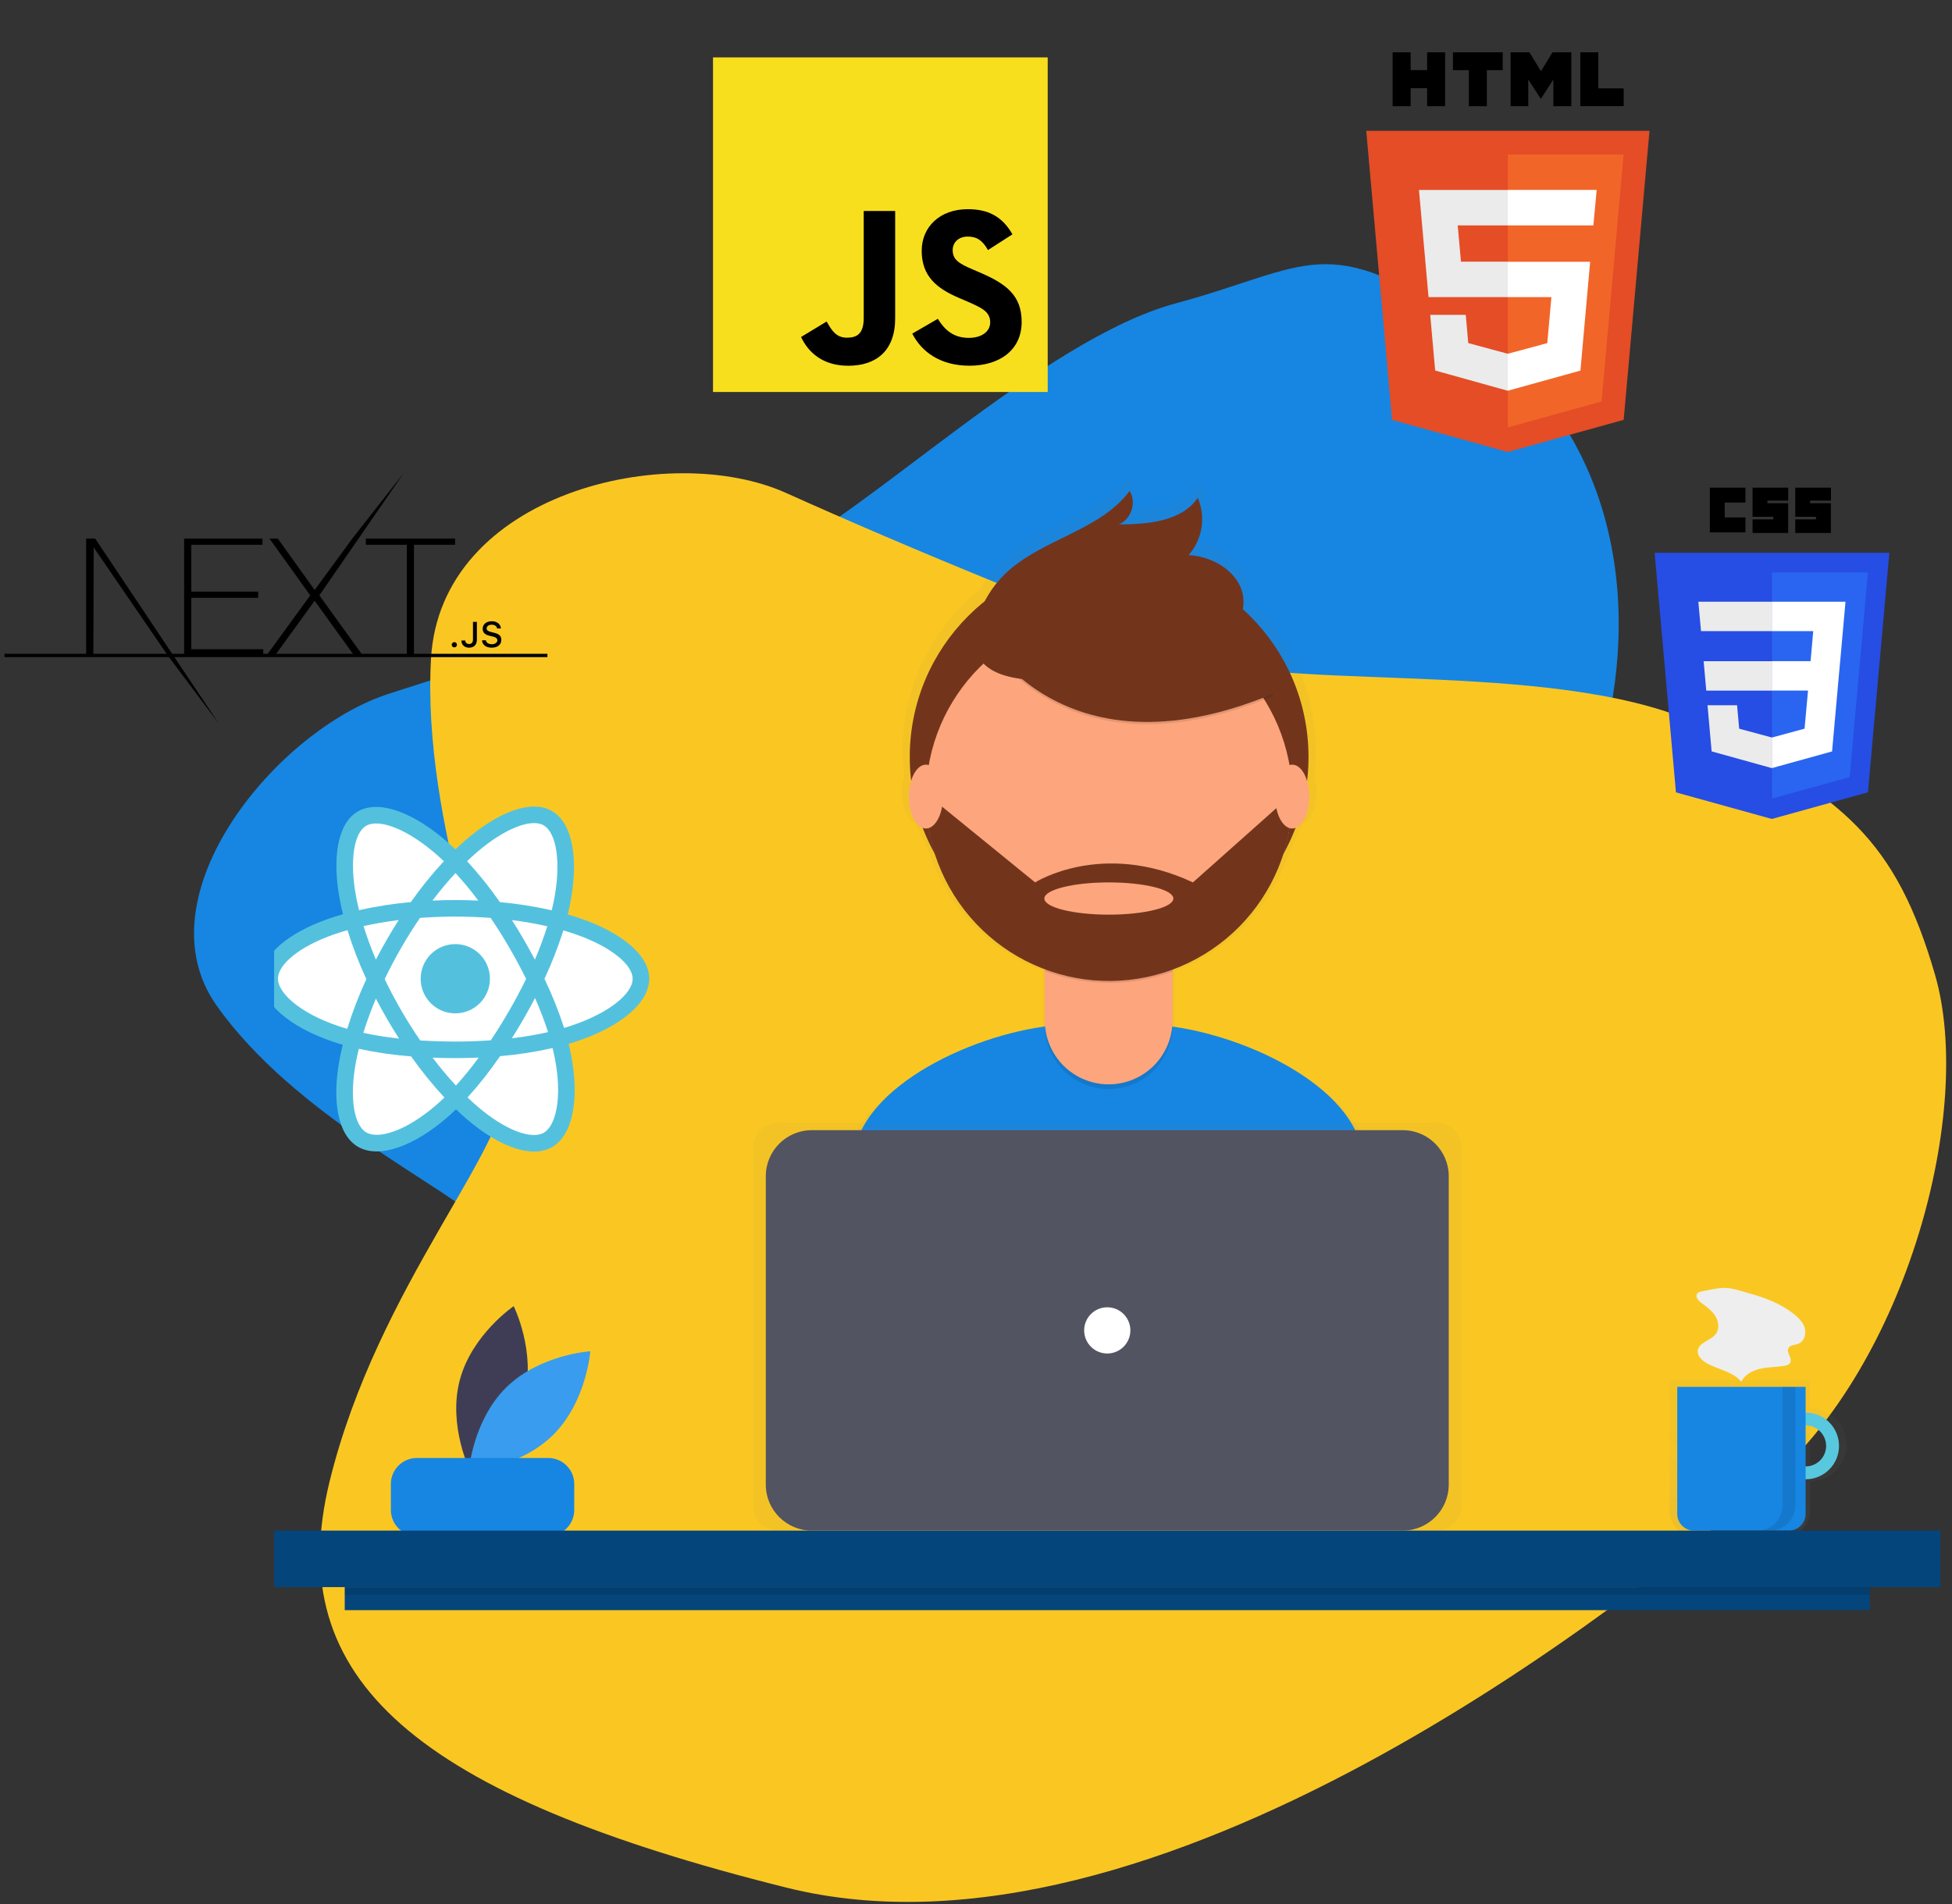 <svg width="412" height="402" viewBox="0 0 412 402" fill="none" xmlns="http://www.w3.org/2000/svg">
<rect x="0" y="0" width="412" height="402" fill="#333333" stroke="none"/>
<path d="M45.719 212.284C29.339 189.105 58.57 153.881 82.24 146.403C105.91 138.925 144.184 125.726 163.16 117.486C182.136 109.246 219.941 71.653 248.162 64.04C276.382 56.428 279.752 48.202 309.516 68.612C339.28 89.022 346.797 123.456 338.485 156.455C330.173 189.454 298.047 298.302 231.735 331.605C165.422 364.909 132.26 366.399 118.416 334.095C104.572 301.79 110.306 266.32 102.082 258.297C93.859 250.274 62.1 235.463 45.719 212.284Z" fill="#1686E2"/>
<path d="M90.967 139.116C92.915 104.08 141.117 92.888 165.948 104.08C190.779 115.272 231.679 132.304 253.101 139.116C274.524 145.929 331.491 139.116 360.217 153.715C388.943 168.313 400.124 177.191 408.419 205.782C416.714 234.373 402.577 287.534 373.363 312.837C344.149 338.141 243.851 417.946 165.948 398.481C88.045 379.016 59.319 354.686 69.544 312.837C79.769 270.989 108.495 241.305 107.034 227.193C105.574 213.082 89.019 174.153 90.967 139.116Z" fill="#FAC722"/>
<g clip-path="url(#clip0)">
<path d="M110.656 294.961C108.127 304.59 99.267 310.608 99.267 310.608C99.267 310.608 94.506 301.013 97.034 291.384C99.563 281.754 108.424 275.737 108.424 275.737C108.424 275.737 113.185 285.331 110.656 294.961Z" fill="#3F3D56"/>
<path d="M106.821 292.924C99.738 299.921 98.946 310.602 98.946 310.602C98.946 310.602 109.636 309.939 116.719 302.942C123.801 295.945 124.593 285.264 124.593 285.264C124.593 285.264 113.903 285.927 106.821 292.924Z" fill="#399CEE"/>
<path d="M115.702 307.788H87.999C84.96 307.788 82.497 310.251 82.497 313.29V318.757C82.497 321.796 84.96 324.259 87.999 324.259H115.702C118.741 324.259 121.204 321.796 121.204 318.757V313.29C121.204 310.251 118.741 307.788 115.702 307.788Z" fill="#1686E2"/>
<g opacity="0.7">
<path opacity="0.7" d="M382.058 297.266V291.331H352.383V318.781C352.383 319.541 352.532 320.294 352.823 320.996C353.114 321.698 353.54 322.336 354.077 322.873C354.615 323.41 355.253 323.837 355.955 324.127C356.657 324.418 357.409 324.568 358.169 324.568H376.271C377.806 324.568 379.278 323.958 380.363 322.873C381.449 321.788 382.058 320.316 382.058 318.781V312.698C384.102 312.694 386.061 311.879 387.504 310.433C388.948 308.986 389.759 307.026 389.759 304.982C389.759 302.938 388.948 300.978 387.504 299.532C386.061 298.085 384.102 297.27 382.058 297.266ZM382.058 309.73V300.234C383.317 300.234 384.525 300.734 385.416 301.625C386.306 302.515 386.806 303.723 386.806 304.982C386.806 306.241 386.306 307.449 385.416 308.339C384.525 309.23 383.317 309.73 382.058 309.73Z" fill="url(#paint0_linear)"/>
</g>
<path d="M381.103 298.195C379.71 298.195 378.348 298.609 377.189 299.383C376.031 300.157 375.128 301.257 374.595 302.544C374.062 303.832 373.922 305.248 374.194 306.614C374.466 307.981 375.137 309.236 376.122 310.221C377.107 311.207 378.362 311.878 379.729 312.149C381.095 312.421 382.512 312.282 383.799 311.749C385.086 311.215 386.187 310.312 386.961 309.154C387.735 307.995 388.148 306.633 388.148 305.24C388.148 303.372 387.406 301.58 386.085 300.259C384.764 298.938 382.972 298.195 381.103 298.195ZM381.103 309.575C380.246 309.575 379.408 309.321 378.695 308.845C377.982 308.368 377.426 307.691 377.098 306.899C376.77 306.107 376.684 305.235 376.851 304.394C377.019 303.553 377.432 302.781 378.038 302.175C378.644 301.568 379.417 301.155 380.258 300.988C381.098 300.821 381.97 300.907 382.762 301.235C383.554 301.563 384.232 302.119 384.708 302.832C385.184 303.545 385.439 304.383 385.439 305.24C385.439 306.39 384.982 307.493 384.169 308.306C383.356 309.119 382.253 309.575 381.103 309.575Z" fill="#62DEF7"/>
<path opacity="0.1" d="M381.103 298.195C379.71 298.195 378.348 298.609 377.189 299.383C376.031 300.157 375.128 301.257 374.595 302.544C374.062 303.832 373.922 305.248 374.194 306.614C374.466 307.981 375.137 309.236 376.122 310.221C377.107 311.207 378.362 311.878 379.729 312.149C381.095 312.421 382.512 312.282 383.799 311.749C385.086 311.215 386.187 310.312 386.961 309.154C387.735 307.995 388.148 306.633 388.148 305.24C388.148 303.372 387.406 301.58 386.085 300.259C384.764 298.938 382.972 298.195 381.103 298.195ZM381.103 309.575C380.246 309.575 379.408 309.321 378.695 308.845C377.982 308.368 377.426 307.691 377.098 306.899C376.77 306.107 376.684 305.235 376.851 304.394C377.019 303.553 377.432 302.781 378.038 302.175C378.644 301.568 379.417 301.155 380.258 300.988C381.098 300.821 381.97 300.907 382.762 301.235C383.554 301.563 384.232 302.119 384.708 302.832C385.184 303.545 385.439 304.383 385.439 305.24C385.439 306.39 384.982 307.493 384.169 308.306C383.356 309.119 382.253 309.575 381.103 309.575Z" fill="black"/>
<path d="M354.008 292.776H381.103V319.593C381.103 320.529 380.731 321.427 380.069 322.089C379.407 322.751 378.51 323.123 377.574 323.123H357.538C356.602 323.123 355.704 322.751 355.042 322.089C354.38 321.427 354.008 320.529 354.008 319.593V292.776Z" fill="#1686E2"/>
<path d="M409.553 323.123H57.859V335.045H409.553V323.123Z" fill="#04457B"/>
<g opacity="0.7">
<path opacity="0.7" d="M289.188 243.355C285.418 229.673 264.049 219.682 247.97 217.466C247.972 217.366 247.977 217.265 247.977 217.164V205.452C247.995 205.446 248.012 205.441 248.029 205.434V204.99C253.736 202.868 258.885 199.476 263.088 195.071C267.291 190.667 270.437 185.364 272.289 179.564C273.283 177.767 274.148 175.902 274.878 173.983C276.594 173.358 277.891 170.528 277.891 167.127C277.897 165.963 277.734 164.805 277.406 163.689C277.617 161.957 277.724 160.214 277.728 158.469C277.735 152.369 276.459 146.336 273.983 140.761C271.507 135.186 267.886 130.194 263.356 126.109C263.491 125.409 263.537 124.694 263.492 123.982C263.129 118.36 257.124 114.541 251.497 114.286C252.984 112.6 253.961 110.526 254.315 108.306C254.67 106.086 254.387 103.812 253.5 101.746C249.912 106.974 242.545 107.529 236.205 107.571C238.941 106.511 240.172 102.72 238.58 100.256C231.954 109.138 219.036 110.782 211.154 118.572C209.437 120.276 207.998 122.239 206.89 124.389C201.768 128.469 197.632 133.653 194.791 139.554C191.951 145.454 190.478 151.92 190.483 158.469C190.486 160.198 190.592 161.925 190.798 163.642C190.46 164.772 190.292 165.947 190.299 167.127C190.299 170.543 191.607 173.383 193.335 173.99C194.068 175.916 194.937 177.787 195.936 179.589C197.781 185.356 200.907 190.63 205.079 195.017C209.25 199.405 214.36 202.792 220.026 204.926V217.164C220.026 217.258 220.031 217.351 220.033 217.445C203.893 219.622 182.353 229.692 178.617 243.484C175.391 255.394 171.947 268.474 170.234 276.154C184.921 286.474 215.739 292.534 235.053 292.534C253.403 292.534 283.396 287.064 297.651 277.667C296.107 269.229 292.554 255.574 289.188 243.355Z" fill="url(#paint1_linear)"/>
</g>
<path d="M235.013 289.136C252.715 289.136 281.648 283.86 295.399 274.795C293.91 266.655 290.483 253.483 287.235 241.695C283.099 226.683 256.996 216.275 241.424 216.275H226.418C210.798 216.275 184.656 226.743 180.572 241.82C177.46 253.309 174.138 265.927 172.485 273.336C186.653 283.291 216.382 289.136 235.013 289.136Z" fill="#1686E2"/>
<path d="M234.099 201.89C257.34 201.89 276.181 183.05 276.181 159.809C276.181 136.568 257.34 117.728 234.099 117.728C210.859 117.728 192.018 136.568 192.018 159.809C192.018 183.05 210.859 201.89 234.099 201.89Z" fill="#72351C"/>
<path opacity="0.1" d="M220.518 194.859H247.481V216.43C247.481 220.006 246.061 223.435 243.533 225.963C241.004 228.491 237.575 229.912 234 229.912H234C230.424 229.912 226.995 228.491 224.466 225.963C221.938 223.435 220.518 220.006 220.518 216.43V194.859H220.518Z" fill="black"/>
<path d="M224.385 193.86H243.614C244.64 193.86 245.623 194.268 246.349 194.993C247.074 195.718 247.481 196.702 247.481 197.728V215.431C247.481 219.007 246.061 222.436 243.533 224.965C241.004 227.493 237.575 228.913 234 228.913H234C230.424 228.913 226.995 227.493 224.466 224.965C221.938 222.436 220.518 219.007 220.518 215.431V197.728C220.518 196.702 220.925 195.718 221.65 194.993C222.376 194.268 223.36 193.86 224.385 193.86Z" fill="#FDA57D"/>
<path opacity="0.1" d="M220.568 205.04C229.258 208.287 238.823 208.314 247.531 205.115V201.803H220.568V205.04Z" fill="black"/>
<path d="M234.099 206.846C255.444 206.846 272.747 189.542 272.747 168.198C272.747 146.853 255.444 129.55 234.099 129.55C212.755 129.55 195.451 146.853 195.451 168.198C195.451 189.542 212.755 206.846 234.099 206.846Z" fill="#FDA57D"/>
<path opacity="0.1" d="M206.57 133.043C206.57 133.043 222.858 166.105 268.804 146.9L258.108 130.126L239.146 123.319L206.57 133.043Z" fill="black"/>
<path d="M206.57 132.557C206.57 132.557 222.858 165.619 268.804 146.414L258.108 129.64L239.146 122.833L206.57 132.557Z" fill="#72351C"/>
<path d="M206.426 130.323C207.524 126.923 209.421 123.837 211.96 121.322C219.563 113.808 232.024 112.221 238.417 103.653C239.951 106.031 238.764 109.687 236.125 110.709C242.241 110.67 249.347 110.134 252.809 105.091C253.664 107.083 253.937 109.278 253.595 111.419C253.253 113.56 252.311 115.561 250.877 117.187C256.305 117.434 262.097 121.118 262.448 126.54C262.682 130.153 260.417 133.574 257.448 135.645C254.479 137.717 250.887 138.668 247.352 139.448C237.032 141.723 199.692 151.26 206.426 130.323Z" fill="#72351C"/>
<path d="M272.746 168.536H271.722L251.787 186.282C232.582 177.288 218.482 186.282 218.482 186.282L197.576 169.265L195.468 169.53C195.753 179.674 200.017 189.298 207.338 196.324C214.659 203.351 224.45 207.216 234.596 207.086C244.743 206.955 254.431 202.839 261.569 195.627C268.707 188.414 272.722 178.683 272.746 168.536ZM234.041 193.089C226.522 193.089 220.427 191.566 220.427 189.686C220.427 187.806 226.522 186.282 234.041 186.282C241.56 186.282 247.655 187.806 247.655 189.686C247.655 191.566 241.56 193.089 234.041 193.089Z" fill="#72351C"/>
<path d="M195.436 174.902C197.422 174.902 199.031 171.884 199.031 168.161C199.031 164.438 197.422 161.42 195.436 161.42C193.45 161.42 191.841 164.438 191.841 168.161C191.841 171.884 193.45 174.902 195.436 174.902Z" fill="#FDA57D"/>
<path d="M272.742 174.902C274.728 174.902 276.338 171.884 276.338 168.161C276.338 164.438 274.728 161.42 272.742 161.42C270.757 161.42 269.147 164.438 269.147 168.161C269.147 171.884 270.757 174.902 272.742 174.902Z" fill="#FDA57D"/>
<g opacity="0.7">
<path opacity="0.7" d="M303.239 236.997H164.173C161.274 236.997 158.924 239.347 158.924 242.247V317.873C158.924 320.773 161.274 323.123 164.173 323.123H303.239C306.138 323.123 308.489 320.773 308.489 317.873V242.247C308.489 239.347 306.138 236.997 303.239 236.997Z" fill="url(#paint2_linear)"/>
</g>
<path d="M296.064 238.586H171.348C165.983 238.586 161.633 242.936 161.633 248.301V313.408C161.633 318.773 165.983 323.123 171.348 323.123H296.064C301.429 323.123 305.779 318.773 305.779 313.408V248.301C305.779 242.936 301.429 238.586 296.064 238.586Z" fill="#535461"/>
<path d="M233.706 285.732C236.4 285.732 238.583 283.548 238.583 280.855C238.583 278.161 236.4 275.977 233.706 275.977C231.013 275.977 228.829 278.161 228.829 280.855C228.829 283.548 231.013 285.732 233.706 285.732Z" fill="white"/>
<path d="M394.651 335.045H72.761V339.922H394.651V335.045Z" fill="#04457B"/>
<path opacity="0.1" d="M394.651 335.045H72.761V336.67H394.651V335.045Z" fill="black"/>
<path opacity="0.1" d="M376.226 292.776V317.839C376.226 319.241 375.67 320.584 374.679 321.575C373.688 322.566 372.344 323.123 370.943 323.123H373.652C375.054 323.123 376.397 322.566 377.388 321.575C378.379 320.584 378.936 319.241 378.936 317.839V292.776H376.226Z" fill="black"/>
<path d="M359.355 272.576C358.898 272.654 358.382 272.778 358.159 273.184C357.803 273.828 358.447 274.554 359.035 274.997C360.121 275.815 361.265 276.618 362.003 277.76C362.741 278.902 362.973 280.495 362.166 281.589C361.113 283.018 358.6 283.325 358.356 285.083C358.2 286.212 359.176 287.175 360.165 287.742C362.605 289.14 365.752 289.513 367.52 291.7C368.251 290.196 369.887 289.327 371.517 288.956C373.148 288.585 374.842 288.612 376.495 288.361C377.028 288.279 377.63 288.116 377.868 287.632C378.33 286.694 377.013 285.569 377.468 284.628C377.814 283.911 378.83 283.967 379.572 283.68C380.781 283.213 381.279 281.657 380.936 280.408C380.593 279.158 379.624 278.182 378.606 277.381C375.86 275.224 372.558 273.955 369.219 273.042C367.666 272.618 365.843 271.952 364.23 271.888C362.672 271.826 360.896 272.312 359.355 272.576Z" fill="#EEEEEE"/>
<path d="M373.973 172.887L353.737 167.275L349.229 116.699H398.778L394.264 167.268L373.973 172.887Z" fill="#264DE4"/>
<path d="M390.4 164.05L394.257 120.837H374.007V168.585L390.4 164.05Z" fill="#2965F1"/>
<path d="M359.578 139.586L360.134 145.788H374.017V139.586H359.578ZM358.461 127.031L359.024 133.233H374.014V127.031H358.448H358.461ZM374.014 155.696H373.987L367.078 153.83L366.636 148.882H360.398L361.266 158.621L373.973 162.156H374.002L374.014 155.696Z" fill="#EBEBEB"/>
<path d="M360.891 102.948H368.403V106.091H364.031V109.233H368.403V112.376H360.891V102.948ZM369.918 102.948H377.43V105.681H373.048V106.228H377.42V112.512H369.906V109.643H374.278V109.097H369.906V102.948H369.918ZM378.945 102.948H386.457V105.681H382.063V106.228H386.435V112.512H378.921V109.643H383.293V109.097H378.921V102.948H378.945Z" fill="black"/>
<path d="M388.401 139.586L389.521 127.031H373.973V133.233H382.714L382.151 139.576H373.973V145.778H381.612L380.88 153.83L373.973 155.701V162.154L386.689 158.629L386.781 157.579L388.245 141.248L388.396 139.581L388.401 139.586Z" fill="white"/>
<path d="M122.471 193.876C121.599 193.577 120.721 193.301 119.836 193.046C119.982 192.45 120.118 191.851 120.243 191.248C122.237 181.565 120.933 173.765 116.48 171.198C112.21 168.734 105.226 171.303 98.171 177.44C97.475 178.048 96.796 178.671 96.133 179.31C95.688 178.884 95.236 178.467 94.776 178.058C87.385 171.494 79.981 168.729 75.526 171.304C71.26 173.774 69.994 181.107 71.792 190.284C71.968 191.193 72.169 192.096 72.397 192.995C71.35 193.292 70.337 193.61 69.367 193.948C60.701 196.964 55.166 201.706 55.166 206.617C55.166 211.69 61.108 216.778 70.135 219.863C70.867 220.112 71.605 220.343 72.348 220.556C72.107 221.522 71.893 222.496 71.705 223.478C69.993 232.495 71.331 239.656 75.586 242.11C79.981 244.647 87.358 242.039 94.539 235.761C95.107 235.264 95.676 234.737 96.251 234.187C96.97 234.88 97.707 235.552 98.463 236.205C105.421 242.191 112.294 244.61 116.543 242.148C120.933 239.607 122.36 231.914 120.508 222.557C120.367 221.842 120.204 221.113 120.017 220.369C120.536 220.216 121.043 220.058 121.539 219.894C130.923 216.785 137.03 211.758 137.03 206.617C137.03 201.687 131.316 196.92 122.475 193.876H122.471Z" fill="#53C1DE"/>
<path d="M120.436 216.574C119.988 216.723 119.529 216.865 119.06 217.005C117.916 213.458 116.531 209.993 114.915 206.635C116.47 203.321 117.801 199.907 118.9 196.416C119.736 196.658 120.55 196.914 121.333 197.184C128.908 199.79 133.529 203.646 133.529 206.617C133.529 209.779 128.538 213.89 120.436 216.574ZM117.074 223.237C117.893 227.374 118.009 231.115 117.469 234.038C116.982 236.666 116.002 238.418 114.79 239.12C112.21 240.612 106.693 238.672 100.743 233.552C100.061 232.964 99.375 232.339 98.684 231.675C101.165 228.929 103.457 226.018 105.546 222.963C109.276 222.647 112.981 222.075 116.633 221.25C116.8 221.925 116.948 222.583 117.077 223.226L117.074 223.237ZM83.074 238.864C80.553 239.755 78.546 239.78 77.332 239.08C74.751 237.59 73.677 231.836 75.142 224.13C75.317 223.219 75.516 222.313 75.739 221.412C79.376 222.193 83.061 222.727 86.77 223.01C88.92 226.055 91.267 228.954 93.797 231.691C93.289 232.183 92.769 232.662 92.238 233.128C89.062 235.904 85.878 237.87 83.074 238.864ZM71.267 216.555C67.274 215.19 63.978 213.417 61.718 211.483C59.688 209.745 58.663 208.018 58.663 206.617C58.663 203.637 63.108 199.834 70.518 197.251C71.449 196.927 72.388 196.631 73.336 196.364C74.437 199.894 75.769 203.348 77.326 206.702C75.75 210.104 74.401 213.607 73.287 217.187C72.608 216.993 71.934 216.782 71.267 216.555ZM75.225 189.612C73.686 181.75 74.707 175.818 77.278 174.333C80.017 172.752 86.072 175.007 92.455 180.675C92.864 181.037 93.273 181.417 93.683 181.808C91.171 184.527 88.842 187.41 86.711 190.438C83.037 190.768 79.388 191.335 75.787 192.136C75.577 191.3 75.39 190.459 75.225 189.614V189.612ZM110.541 198.331C109.741 196.949 108.911 195.584 108.052 194.237C110.664 194.568 113.166 195.005 115.516 195.542C114.762 197.934 113.887 200.287 112.896 202.591C112.14 201.155 111.355 199.735 110.541 198.331ZM96.136 184.307C97.838 186.162 99.446 188.103 100.953 190.121C97.729 189.969 94.504 189.969 91.278 190.121C92.868 188.024 94.497 186.074 96.136 184.308V184.307ZM81.646 198.355C80.843 199.748 80.072 201.159 79.335 202.588C78.316 200.174 77.446 197.799 76.734 195.505C79.07 194.979 81.561 194.556 84.156 194.23C83.284 195.586 82.447 196.961 81.644 198.355H81.646ZM84.229 219.252C81.697 218.977 79.18 218.572 76.688 218.039C77.411 215.706 78.302 213.28 79.342 210.813C80.083 212.243 80.856 213.655 81.662 215.049C82.482 216.471 83.337 217.872 84.227 219.252H84.229ZM96.234 229.175C94.575 227.391 92.921 225.415 91.309 223.28C92.877 223.343 94.473 223.374 96.099 223.374C97.767 223.374 99.414 223.337 101.04 223.263C99.539 225.315 97.934 227.288 96.232 229.175H96.234ZM112.922 210.688C113.965 213.038 114.885 215.441 115.678 217.888C113.156 218.455 110.606 218.89 108.038 219.19C108.903 217.818 109.741 216.429 110.551 215.024C111.375 213.596 112.165 212.151 112.922 210.688ZM107.522 213.277C106.282 215.431 104.973 217.542 103.595 219.613C101.166 219.787 98.657 219.877 96.099 219.877C93.541 219.877 91.073 219.798 88.687 219.642C87.274 217.578 85.939 215.463 84.684 213.297C83.428 211.131 82.264 208.932 81.192 206.7C82.269 204.459 83.43 202.259 84.673 200.101C85.915 197.945 87.238 195.837 88.642 193.779C91.077 193.594 93.572 193.498 96.096 193.498C98.62 193.498 101.13 193.596 103.563 193.78C104.952 195.832 106.269 197.931 107.515 200.078C108.761 202.224 109.937 204.413 111.044 206.646C109.95 208.896 108.778 211.105 107.525 213.272L107.522 213.277ZM114.736 174.227C117.477 175.808 118.543 182.183 116.821 190.544C116.708 191.087 116.585 191.629 116.452 192.17C112.846 191.353 109.19 190.775 105.508 190.441C103.397 187.41 101.086 184.525 98.588 181.805C99.203 181.213 99.83 180.638 100.47 180.078C106.514 174.819 112.162 172.743 114.736 174.227Z" fill="white"/>
<path d="M96.096 199.307C97.542 199.307 98.955 199.736 100.158 200.539C101.36 201.342 102.297 202.484 102.85 203.82C103.403 205.156 103.548 206.626 103.266 208.044C102.984 209.462 102.288 210.764 101.265 211.787C100.243 212.809 98.94 213.505 97.522 213.787C96.104 214.07 94.634 213.925 93.298 213.371C91.963 212.818 90.821 211.881 90.018 210.679C89.214 209.477 88.785 208.063 88.785 206.617C88.785 205.657 88.974 204.707 89.342 203.82C89.709 202.933 90.248 202.127 90.926 201.448C91.605 200.769 92.411 200.23 93.298 199.863C94.185 199.496 95.136 199.307 96.096 199.307Z" fill="#53C1DE"/>
</g>
<path d="M348.151 27.624L342.705 88.632L318.223 95.422L293.809 88.632L288.369 27.624H348.151Z" fill="#E44D26"/>
<path d="M318.259 90.233L338.041 84.75L342.687 32.613H318.259V90.233Z" fill="#F16529"/>
<path d="M307.672 47.581H318.259V40.097H299.495L299.674 42.106L301.515 62.727H318.262V55.243H308.359L307.672 47.581ZM309.374 66.469H301.868L302.916 78.221L318.226 82.488H318.262V74.679H318.23L309.896 72.427L309.374 66.469Z" fill="#EBEBEB"/>
<path d="M293.934 11.041H297.737V14.797H301.214V11.041H305.017V22.42H301.214V18.61H297.737V22.42H293.934V11.041ZM310.017 14.815H306.668V11.041H317.169V14.815H313.82V22.42H310.021V14.815H310.017ZM318.838 11.041H322.805L325.246 15.04L327.683 11.041H331.65V22.42H327.862V16.78L325.246 20.826H325.181L322.562 16.78V22.42H318.838V11.041ZM333.541 11.041H337.344V18.657H342.705V22.417H333.552V11.041H333.541Z" fill="black"/>
<path d="M318.234 62.727H327.447L326.579 72.434L318.234 74.686V82.488L333.577 78.235L333.688 76.97L335.446 57.267L335.628 55.258H318.234V62.742V62.727ZM318.234 47.563V47.581H336.311L336.461 45.898L336.818 42.102L336.997 40.093H318.234V47.559V47.563Z" fill="white"/>
<path d="M150.494 12.118H221.134V82.752H150.494V12.118Z" fill="#F7DF1E"/>
<path d="M169.071 71.146L174.477 67.874C175.521 69.723 176.469 71.288 178.745 71.288C180.927 71.288 182.301 70.434 182.301 67.117V44.545H188.939V67.208C188.939 74.082 184.913 77.212 179.029 77.212C173.72 77.212 170.639 74.461 169.074 71.143L169.071 71.146ZM192.544 70.432L197.948 67.302C199.37 69.626 201.22 71.328 204.492 71.328C207.243 71.328 208.996 69.954 208.996 68.056C208.996 65.78 207.195 64.975 204.164 63.646L202.505 62.935C197.717 60.898 194.539 58.337 194.539 52.931C194.539 47.952 198.331 44.159 204.258 44.159C208.478 44.159 211.505 45.63 213.693 49.468L208.526 52.789C207.388 50.749 206.156 49.943 204.258 49.943C202.315 49.943 201.08 51.175 201.08 52.789C201.08 54.78 202.312 55.586 205.157 56.815L206.816 57.526C212.453 59.942 215.636 62.409 215.636 67.957C215.636 73.932 210.942 77.204 204.631 77.204C198.458 77.204 194.485 74.251 192.552 70.424" fill="black"/>
<path d="M115.538 138.024H0.951V138.721H115.538V138.024Z" fill="black"/>
<path d="M38.865 113.693H55.392V115.006H40.38V124.892H54.496V126.206H40.38V137.06H55.564V138.374H38.865L38.865 113.693ZM56.872 113.693H58.628L66.409 124.547L74.363 113.693L85.18 99.906L67.408 125.688L76.566 138.374H74.741L66.409 126.828L58.043 138.374H56.252L65.48 125.688L56.872 113.693ZM77.22 115.006V113.693H96.053V115.006H87.377V138.374H85.862V115.006H77.22ZM18.19 113.693H20.084L46.196 152.767L35.405 138.374L19.774 115.559L19.705 138.374H18.19V113.693ZM95.901 136.664C95.792 136.665 95.685 136.634 95.593 136.575C95.502 136.516 95.43 136.43 95.387 136.33C95.344 136.23 95.332 136.119 95.353 136.012C95.373 135.904 95.424 135.806 95.501 135.728C95.578 135.65 95.676 135.597 95.782 135.575C95.889 135.553 96 135.564 96.101 135.605C96.202 135.647 96.288 135.717 96.349 135.808C96.41 135.898 96.442 136.005 96.442 136.114C96.444 136.186 96.432 136.258 96.405 136.325C96.379 136.392 96.339 136.453 96.289 136.504C96.238 136.555 96.178 136.596 96.111 136.623C96.044 136.651 95.973 136.664 95.901 136.664ZM97.389 135.217H98.2C98.211 135.656 98.532 135.952 99.003 135.952C99.53 135.952 99.829 135.634 99.829 135.04V131.277H100.654V135.044C100.654 136.114 100.035 136.73 99.011 136.73C98.049 136.73 97.389 136.132 97.389 135.217ZM101.734 135.169H102.552C102.622 135.675 103.115 135.996 103.826 135.996C104.49 135.996 104.976 135.653 104.976 135.18C104.976 134.775 104.667 134.531 103.963 134.365L103.277 134.199C102.316 133.974 101.877 133.509 101.877 132.727C101.877 131.779 102.651 131.148 103.812 131.148C104.891 131.148 105.68 131.779 105.728 132.675H104.924C104.847 132.185 104.42 131.878 103.801 131.878C103.148 131.878 102.714 132.192 102.714 132.672C102.714 133.052 102.994 133.269 103.686 133.432L104.272 133.576C105.363 133.83 105.812 134.273 105.812 135.073C105.812 136.092 105.024 136.73 103.764 136.73C102.585 136.73 101.793 136.121 101.734 135.169Z" fill="black"/>
<defs>
<linearGradient id="paint0_linear" x1="371.078" y1="324.568" x2="371.078" y2="291.331" gradientUnits="userSpaceOnUse">
<stop stop-color="#808080" stop-opacity="0.25"/>
<stop offset="0.535" stop-color="#808080" stop-opacity="0.12"/>
<stop offset="1" stop-color="#808080" stop-opacity="0.1"/>
</linearGradient>
<linearGradient id="paint1_linear" x1="76703.4" y1="125101" x2="76703.4" y2="22981.3" gradientUnits="userSpaceOnUse">
<stop stop-color="#808080" stop-opacity="0.25"/>
<stop offset="0.535" stop-color="#808080" stop-opacity="0.12"/>
<stop offset="1" stop-color="#808080" stop-opacity="0.1"/>
</linearGradient>
<linearGradient id="paint2_linear" x1="72805.6" y1="53255.8" x2="72805.6" y2="32767" gradientUnits="userSpaceOnUse">
<stop stop-color="#808080" stop-opacity="0.25"/>
<stop offset="0.535" stop-color="#808080" stop-opacity="0.12"/>
<stop offset="1" stop-color="#808080" stop-opacity="0.1"/>
</linearGradient>
<clipPath id="clip0">
<rect width="351.694" height="239.666" fill="white" transform="translate(57.859 100.256)"/>
</clipPath>
</defs>
</svg>
